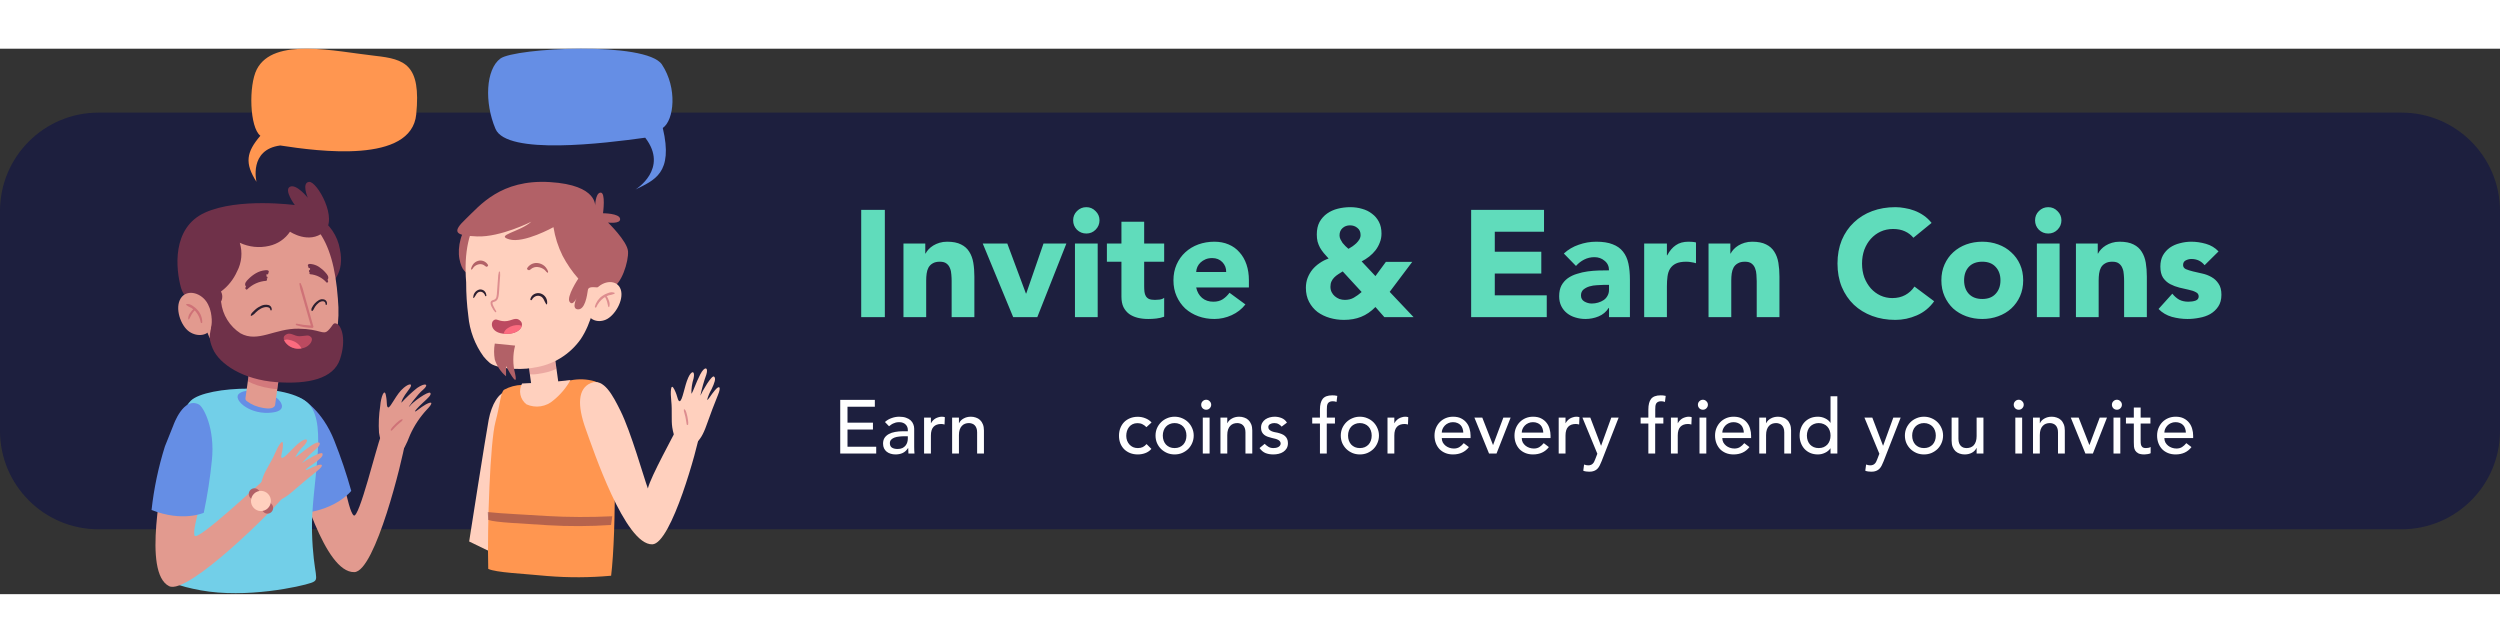 <svg width="280" height="72" viewBox="0 0 330 72" fill="none" xmlns="http://www.w3.org/2000/svg">
<rect x="0" y="0" width="330" height="72" fill="#333333" stroke="none"/>
<g clip-path="url(#clip0_1218_3344)">
<path opacity="0.75" d="M317 8.437H13C5.82 8.437 0 14.257 0 21.437V50.437C0 57.617 5.82 63.437 13 63.437H317C324.18 63.437 330 57.617 330 50.437V21.437C330 14.257 324.18 8.437 317 8.437Z" fill="#161842"/>
<path d="M113.679 21.277H116.799V35.437H113.679V21.277ZM119.257 25.717H122.137V27.037H122.177C122.271 26.85 122.404 26.664 122.577 26.477C122.751 26.29 122.957 26.124 123.197 25.977C123.437 25.83 123.711 25.71 124.017 25.617C124.324 25.524 124.657 25.477 125.017 25.477C125.777 25.477 126.391 25.597 126.857 25.837C127.324 26.064 127.684 26.384 127.937 26.797C128.204 27.21 128.384 27.697 128.477 28.257C128.571 28.817 128.617 29.424 128.617 30.077V35.437H125.617V30.677C125.617 30.397 125.604 30.11 125.577 29.817C125.564 29.51 125.504 29.23 125.397 28.977C125.304 28.724 125.151 28.517 124.937 28.357C124.737 28.197 124.444 28.117 124.057 28.117C123.671 28.117 123.357 28.19 123.117 28.337C122.877 28.47 122.691 28.657 122.557 28.897C122.437 29.124 122.357 29.384 122.317 29.677C122.277 29.97 122.257 30.277 122.257 30.597V35.437H119.257V25.717ZM129.722 25.717H132.962L135.422 32.317H135.462L137.742 25.717H140.762L136.922 35.437H133.742L129.722 25.717ZM141.895 25.717H144.895V35.437H141.895V25.717ZM141.655 22.657C141.655 22.177 141.822 21.77 142.155 21.437C142.502 21.09 142.915 20.917 143.395 20.917C143.875 20.917 144.282 21.09 144.615 21.437C144.962 21.77 145.135 22.177 145.135 22.657C145.135 23.137 144.962 23.55 144.615 23.897C144.282 24.23 143.875 24.397 143.395 24.397C142.915 24.397 142.502 24.23 142.155 23.897C141.822 23.55 141.655 23.137 141.655 22.657ZM153.67 28.117H151.03V31.357C151.03 31.624 151.044 31.87 151.07 32.097C151.097 32.31 151.157 32.497 151.25 32.657C151.344 32.817 151.484 32.944 151.67 33.037C151.87 33.117 152.13 33.157 152.45 33.157C152.61 33.157 152.817 33.144 153.07 33.117C153.337 33.077 153.537 32.997 153.67 32.877V35.377C153.337 35.497 152.99 35.577 152.63 35.617C152.27 35.657 151.917 35.677 151.57 35.677C151.064 35.677 150.597 35.624 150.17 35.517C149.744 35.41 149.37 35.244 149.05 35.017C148.73 34.777 148.477 34.47 148.29 34.097C148.117 33.724 148.03 33.27 148.03 32.737V28.117H146.11V25.717H148.03V22.837H151.03V25.717H153.67V28.117ZM164.395 33.757C163.915 34.37 163.308 34.844 162.575 35.177C161.841 35.51 161.081 35.677 160.295 35.677C159.548 35.677 158.841 35.557 158.175 35.317C157.521 35.077 156.948 34.737 156.455 34.297C155.975 33.844 155.595 33.304 155.315 32.677C155.035 32.05 154.895 31.35 154.895 30.577C154.895 29.804 155.035 29.104 155.315 28.477C155.595 27.85 155.975 27.317 156.455 26.877C156.948 26.424 157.521 26.077 158.175 25.837C158.841 25.597 159.548 25.477 160.295 25.477C160.988 25.477 161.615 25.597 162.175 25.837C162.748 26.077 163.228 26.424 163.615 26.877C164.015 27.317 164.321 27.85 164.535 28.477C164.748 29.104 164.855 29.804 164.855 30.577V31.517H157.895C158.015 32.09 158.275 32.55 158.675 32.897C159.075 33.23 159.568 33.397 160.155 33.397C160.648 33.397 161.061 33.29 161.395 33.077C161.741 32.85 162.041 32.564 162.295 32.217L164.395 33.757ZM161.855 29.477C161.868 28.97 161.701 28.537 161.355 28.177C161.008 27.817 160.561 27.637 160.015 27.637C159.681 27.637 159.388 27.69 159.135 27.797C158.881 27.904 158.661 28.044 158.475 28.217C158.301 28.377 158.161 28.57 158.055 28.797C157.961 29.01 157.908 29.237 157.895 29.477H161.855ZM183.437 32.097L186.597 35.437H182.737L181.557 34.097C180.97 34.697 180.337 35.13 179.657 35.397C178.99 35.664 178.237 35.797 177.397 35.797C176.757 35.797 176.137 35.71 175.537 35.537C174.937 35.364 174.397 35.104 173.917 34.757C173.45 34.397 173.077 33.95 172.797 33.417C172.517 32.884 172.377 32.264 172.377 31.557C172.377 31.104 172.45 30.677 172.597 30.277C172.757 29.864 172.97 29.49 173.237 29.157C173.517 28.824 173.837 28.537 174.197 28.297C174.557 28.044 174.95 27.844 175.377 27.697C175.15 27.444 174.937 27.204 174.737 26.977C174.55 26.75 174.384 26.51 174.237 26.257C174.104 26.004 173.997 25.737 173.917 25.457C173.85 25.177 173.817 24.864 173.817 24.517C173.817 23.877 173.937 23.33 174.177 22.877C174.43 22.424 174.764 22.05 175.177 21.757C175.59 21.464 176.064 21.25 176.597 21.117C177.13 20.984 177.677 20.917 178.237 20.917C178.784 20.917 179.304 20.99 179.797 21.137C180.29 21.27 180.724 21.484 181.097 21.777C181.484 22.057 181.79 22.417 182.017 22.857C182.244 23.284 182.357 23.797 182.357 24.397C182.357 24.824 182.284 25.217 182.137 25.577C182.004 25.937 181.817 26.277 181.577 26.597C181.337 26.904 181.057 27.184 180.737 27.437C180.43 27.677 180.097 27.89 179.737 28.077L181.557 30.017L182.937 28.137H186.417L183.437 32.097ZM178.197 23.317C177.81 23.317 177.484 23.437 177.217 23.677C176.95 23.917 176.817 24.237 176.817 24.637C176.817 24.81 176.857 24.984 176.937 25.157C177.017 25.317 177.11 25.477 177.217 25.637C177.337 25.784 177.464 25.924 177.597 26.057C177.744 26.19 177.877 26.31 177.997 26.417C178.157 26.324 178.33 26.217 178.517 26.097C178.704 25.964 178.877 25.824 179.037 25.677C179.197 25.517 179.33 25.35 179.437 25.177C179.544 24.99 179.597 24.797 179.597 24.597C179.597 24.184 179.457 23.87 179.177 23.657C178.91 23.43 178.584 23.317 178.197 23.317ZM177.237 29.397C177.037 29.517 176.837 29.644 176.637 29.777C176.45 29.897 176.277 30.037 176.117 30.197C175.97 30.344 175.85 30.517 175.757 30.717C175.664 30.917 175.617 31.15 175.617 31.417C175.617 31.684 175.67 31.924 175.777 32.137C175.884 32.35 176.024 32.53 176.197 32.677C176.37 32.824 176.57 32.944 176.797 33.037C177.037 33.117 177.277 33.157 177.517 33.157C177.984 33.157 178.384 33.057 178.717 32.857C179.064 32.657 179.404 32.41 179.737 32.117L177.237 29.397ZM194.191 21.277H203.811V24.157H197.311V26.797H203.451V29.677H197.311V32.557H204.171V35.437H194.191V21.277ZM212.389 34.217H212.349C212.015 34.737 211.569 35.11 211.009 35.337C210.462 35.564 209.882 35.677 209.269 35.677C208.815 35.677 208.375 35.61 207.949 35.477C207.535 35.357 207.169 35.17 206.849 34.917C206.529 34.664 206.275 34.35 206.089 33.977C205.902 33.604 205.809 33.17 205.809 32.677C205.809 32.117 205.909 31.644 206.109 31.257C206.322 30.87 206.602 30.55 206.949 30.297C207.309 30.044 207.715 29.85 208.169 29.717C208.622 29.57 209.089 29.464 209.569 29.397C210.062 29.33 210.549 29.29 211.029 29.277C211.522 29.264 211.975 29.257 212.389 29.257C212.389 28.724 212.195 28.304 211.809 27.997C211.435 27.677 210.989 27.517 210.469 27.517C209.975 27.517 209.522 27.624 209.109 27.837C208.709 28.037 208.349 28.317 208.029 28.677L206.429 27.037C206.989 26.517 207.642 26.13 208.389 25.877C209.135 25.61 209.909 25.477 210.709 25.477C211.589 25.477 212.309 25.59 212.869 25.817C213.442 26.03 213.895 26.35 214.229 26.777C214.575 27.204 214.815 27.73 214.949 28.357C215.082 28.97 215.149 29.684 215.149 30.497V35.437H212.389V34.217ZM211.649 31.177C211.422 31.177 211.135 31.19 210.789 31.217C210.455 31.23 210.129 31.284 209.809 31.377C209.502 31.47 209.235 31.61 209.009 31.797C208.795 31.984 208.689 32.244 208.689 32.577C208.689 32.937 208.842 33.204 209.149 33.377C209.455 33.55 209.775 33.637 210.109 33.637C210.402 33.637 210.682 33.597 210.949 33.517C211.229 33.437 211.475 33.324 211.689 33.177C211.902 33.03 212.069 32.844 212.189 32.617C212.322 32.39 212.389 32.124 212.389 31.817V31.177H211.649ZM217.031 25.717H220.031V27.277H220.071C220.391 26.677 220.771 26.23 221.211 25.937C221.651 25.63 222.204 25.477 222.871 25.477C223.044 25.477 223.217 25.484 223.391 25.497C223.564 25.51 223.724 25.537 223.871 25.577V28.317C223.657 28.25 223.444 28.204 223.231 28.177C223.031 28.137 222.817 28.117 222.591 28.117C222.017 28.117 221.564 28.197 221.231 28.357C220.897 28.517 220.637 28.744 220.451 29.037C220.277 29.317 220.164 29.657 220.111 30.057C220.057 30.457 220.031 30.897 220.031 31.377V35.437H217.031V25.717ZM225.527 25.717H228.407V27.037H228.447C228.54 26.85 228.673 26.664 228.847 26.477C229.02 26.29 229.227 26.124 229.467 25.977C229.707 25.83 229.98 25.71 230.287 25.617C230.593 25.524 230.927 25.477 231.287 25.477C232.047 25.477 232.66 25.597 233.127 25.837C233.593 26.064 233.953 26.384 234.207 26.797C234.473 27.21 234.653 27.697 234.747 28.257C234.84 28.817 234.887 29.424 234.887 30.077V35.437H231.887V30.677C231.887 30.397 231.873 30.11 231.847 29.817C231.833 29.51 231.773 29.23 231.667 28.977C231.573 28.724 231.42 28.517 231.207 28.357C231.007 28.197 230.713 28.117 230.327 28.117C229.94 28.117 229.627 28.19 229.387 28.337C229.147 28.47 228.96 28.657 228.827 28.897C228.707 29.124 228.627 29.384 228.587 29.677C228.547 29.97 228.527 30.277 228.527 30.597V35.437H225.527V25.717ZM252.569 24.957C252.262 24.584 251.882 24.297 251.429 24.097C250.989 23.897 250.476 23.797 249.889 23.797C249.302 23.797 248.756 23.91 248.249 24.137C247.756 24.364 247.322 24.684 246.949 25.097C246.589 25.497 246.302 25.977 246.089 26.537C245.889 27.097 245.789 27.704 245.789 28.357C245.789 29.024 245.889 29.637 246.089 30.197C246.302 30.744 246.589 31.224 246.949 31.637C247.309 32.037 247.729 32.35 248.209 32.577C248.702 32.804 249.229 32.917 249.789 32.917C250.429 32.917 250.996 32.784 251.489 32.517C251.982 32.25 252.389 31.877 252.709 31.397L255.309 33.337C254.709 34.177 253.949 34.797 253.029 35.197C252.109 35.597 251.162 35.797 250.189 35.797C249.082 35.797 248.062 35.624 247.129 35.277C246.196 34.93 245.389 34.437 244.709 33.797C244.029 33.144 243.496 32.357 243.109 31.437C242.736 30.517 242.549 29.49 242.549 28.357C242.549 27.224 242.736 26.197 243.109 25.277C243.496 24.357 244.029 23.577 244.709 22.937C245.389 22.284 246.196 21.784 247.129 21.437C248.062 21.09 249.082 20.917 250.189 20.917C250.589 20.917 251.002 20.957 251.429 21.037C251.869 21.104 252.296 21.217 252.709 21.377C253.136 21.537 253.542 21.75 253.929 22.017C254.316 22.284 254.662 22.61 254.969 22.997L252.569 24.957ZM256.261 30.577C256.261 29.804 256.401 29.104 256.681 28.477C256.961 27.85 257.341 27.317 257.821 26.877C258.314 26.424 258.887 26.077 259.541 25.837C260.207 25.597 260.914 25.477 261.661 25.477C262.407 25.477 263.107 25.597 263.761 25.837C264.427 26.077 265.001 26.424 265.481 26.877C265.974 27.317 266.361 27.85 266.641 28.477C266.921 29.104 267.061 29.804 267.061 30.577C267.061 31.35 266.921 32.05 266.641 32.677C266.361 33.304 265.974 33.844 265.481 34.297C265.001 34.737 264.427 35.077 263.761 35.317C263.107 35.557 262.407 35.677 261.661 35.677C260.914 35.677 260.207 35.557 259.541 35.317C258.887 35.077 258.314 34.737 257.821 34.297C257.341 33.844 256.961 33.304 256.681 32.677C256.401 32.05 256.261 31.35 256.261 30.577ZM259.261 30.577C259.261 31.31 259.467 31.904 259.881 32.357C260.307 32.81 260.901 33.037 261.661 33.037C262.421 33.037 263.007 32.81 263.421 32.357C263.847 31.904 264.061 31.31 264.061 30.577C264.061 29.844 263.847 29.25 263.421 28.797C263.007 28.344 262.421 28.117 261.661 28.117C260.901 28.117 260.307 28.344 259.881 28.797C259.467 29.25 259.261 29.844 259.261 30.577ZM268.868 25.717H271.868V35.437H268.868V25.717ZM268.628 22.657C268.628 22.177 268.794 21.77 269.128 21.437C269.474 21.09 269.888 20.917 270.368 20.917C270.848 20.917 271.254 21.09 271.588 21.437C271.934 21.77 272.108 22.177 272.108 22.657C272.108 23.137 271.934 23.55 271.588 23.897C271.254 24.23 270.848 24.397 270.368 24.397C269.888 24.397 269.474 24.23 269.128 23.897C268.794 23.55 268.628 23.137 268.628 22.657ZM274.023 25.717H276.903V27.037H276.943C277.036 26.85 277.17 26.664 277.343 26.477C277.516 26.29 277.723 26.124 277.963 25.977C278.203 25.83 278.476 25.71 278.783 25.617C279.09 25.524 279.423 25.477 279.783 25.477C280.543 25.477 281.156 25.597 281.623 25.837C282.09 26.064 282.45 26.384 282.703 26.797C282.97 27.21 283.15 27.697 283.243 28.257C283.336 28.817 283.383 29.424 283.383 30.077V35.437H280.383V30.677C280.383 30.397 280.37 30.11 280.343 29.817C280.33 29.51 280.27 29.23 280.163 28.977C280.07 28.724 279.916 28.517 279.703 28.357C279.503 28.197 279.21 28.117 278.823 28.117C278.436 28.117 278.123 28.19 277.883 28.337C277.643 28.47 277.456 28.657 277.323 28.897C277.203 29.124 277.123 29.384 277.083 29.677C277.043 29.97 277.023 30.277 277.023 30.597V35.437H274.023V25.717ZM291.007 28.577C290.567 28.03 289.987 27.757 289.267 27.757C289.014 27.757 288.767 27.817 288.527 27.937C288.287 28.057 288.167 28.264 288.167 28.557C288.167 28.797 288.287 28.977 288.527 29.097C288.781 29.204 289.094 29.304 289.467 29.397C289.854 29.477 290.261 29.57 290.687 29.677C291.127 29.77 291.534 29.924 291.907 30.137C292.294 30.35 292.607 30.644 292.847 31.017C293.101 31.377 293.227 31.864 293.227 32.477C293.227 33.104 293.087 33.624 292.807 34.037C292.541 34.437 292.194 34.764 291.767 35.017C291.341 35.257 290.861 35.424 290.327 35.517C289.794 35.624 289.267 35.677 288.747 35.677C288.067 35.677 287.381 35.584 286.687 35.397C285.994 35.197 285.407 34.85 284.927 34.357L286.747 32.337C287.027 32.684 287.334 32.95 287.667 33.137C288.014 33.31 288.414 33.397 288.867 33.397C289.214 33.397 289.527 33.35 289.807 33.257C290.087 33.15 290.227 32.964 290.227 32.697C290.227 32.444 290.101 32.257 289.847 32.137C289.607 32.004 289.294 31.897 288.907 31.817C288.534 31.724 288.127 31.63 287.687 31.537C287.261 31.43 286.854 31.277 286.467 31.077C286.094 30.877 285.781 30.597 285.527 30.237C285.287 29.864 285.167 29.37 285.167 28.757C285.167 28.184 285.281 27.69 285.507 27.277C285.747 26.864 286.054 26.524 286.427 26.257C286.814 25.99 287.254 25.797 287.747 25.677C288.241 25.544 288.741 25.477 289.247 25.477C289.887 25.477 290.534 25.57 291.187 25.757C291.841 25.944 292.394 26.277 292.847 26.757L291.007 28.577Z" fill="#60DCBB"/>
<path d="M67.029 45.208C68.957 45.076 69.315 46.716 68.998 49.308C68.681 51.9 66.047 67.043 66.047 67.043L61.929 65.047C61.929 65.047 64.139 50.903 64.506 48.98C64.885 46.994 65.823 45.291 67.029 45.208Z" fill="#FFD0BE"/>
<path d="M64.448 68.665C65.499 69.157 68.928 69.281 72.269 69.607C75.065 69.835 77.875 69.822 80.669 69.567C81.353 64.025 81.484 47.604 79.889 44.935C79.541 44.459 79.058 44.098 78.502 43.9C77.461 43.601 76.362 43.56 75.302 43.78C74.422 43.88 73.437 44.035 72.376 44.174C71.53 44.285 70.163 44.266 68.92 44.38C68.09 44.398 67.276 44.614 66.547 45.011C66.071 45.353 66.047 46.834 65.397 49.276C64.697 51.893 64.297 63.123 64.448 68.665Z" fill="#FF9650"/>
<path opacity="0.5" d="M80.816 61.717C80.768 62.148 80.716 62.534 80.66 62.868C77.863 63.057 75.058 63.067 72.26 62.898C68.919 62.656 65.49 62.565 64.439 62.198C64.425 61.844 64.407 61.498 64.387 61.164C66.223 61.374 69.203 61.481 72.127 61.682C75.02 61.848 77.921 61.86 80.816 61.717Z" fill="#6F3149"/>
<path d="M69.497 46.946C70.085 47.211 70.737 47.3 71.374 47.201C72.011 47.102 72.606 46.819 73.084 46.386C73.984 45.657 74.735 44.762 75.297 43.749C74.417 43.825 73.431 43.938 72.371 44.041C71.525 44.123 70.158 44.109 68.915 44.194C68.666 44.647 68.588 45.173 68.695 45.678C68.802 46.183 69.087 46.633 69.497 46.946Z" fill="#FFD0BE"/>
<path d="M93.264 49.683C93.711 48.396 94.378 46.666 94.78 45.683C95.207 44.64 94.98 44.366 94.38 45.072C93.842 45.698 93.48 46.396 93.339 46.348C93.471 45.857 93.669 45.386 93.928 44.948C94.319 44.118 94.547 43.495 94.247 43.276C93.947 43.057 92.717 45.176 92.447 45.803C92.643 44.857 92.906 43.927 93.235 43.019C93.545 42.046 93.023 41.839 92.425 43.007C91.827 44.175 91.495 45.286 91.265 45.55C91.248 44.861 91.346 44.173 91.554 43.516C91.775 42.491 91.298 42.432 90.854 43.402C90.326 44.567 90.106 46.458 89.71 46.537C89.41 46.451 89.51 45.969 89.01 44.969C88.51 43.969 88.486 45.401 88.61 46.535C88.741 47.708 88.592 49.035 88.739 49.983C88.939 51.265 89.317 52.112 90.358 52.307C91.399 52.502 92.361 52.284 93.264 49.683Z" fill="#FFD0BE"/>
<path opacity="0.5" d="M90.375 47.611C90.406 47.632 90.432 47.66 90.45 47.693C90.477 47.729 90.5 47.768 90.521 47.808C90.555 47.887 90.582 47.968 90.608 48.05C90.659 48.213 90.7 48.381 90.735 48.55C90.77 48.719 90.801 48.881 90.82 49.05C90.85 49.222 90.857 49.397 90.84 49.571C90.841 49.597 90.832 49.623 90.814 49.643C90.796 49.663 90.772 49.675 90.745 49.676C90.718 49.677 90.692 49.668 90.673 49.65C90.653 49.632 90.641 49.607 90.64 49.581C90.603 49.421 90.577 49.259 90.562 49.096C90.535 48.93 90.508 48.764 90.471 48.596C90.434 48.428 90.392 48.277 90.347 48.119C90.324 48.041 90.302 47.962 90.281 47.883C90.271 47.842 90.274 47.803 90.267 47.762C90.257 47.722 90.257 47.681 90.267 47.642C90.27 47.631 90.275 47.621 90.283 47.613C90.291 47.604 90.301 47.598 90.312 47.595C90.323 47.592 90.335 47.592 90.346 47.595C90.357 47.597 90.367 47.603 90.375 47.611Z" fill="#BC4A60"/>
<path d="M78.006 44.125C76.286 44.845 76.158 47.015 77.339 50.27C78.278 52.857 82.501 65.525 86.105 65.423C88.636 65.351 92.126 52.463 92.377 50.687C91.356 50.661 90.358 50.376 89.477 49.859C88.999 50.914 85.886 56.484 85.519 58.05C84.969 56.555 83.3 50.617 81.906 47.805C80.923 45.824 79.697 43.418 78.006 44.125Z" fill="#FFD0BE"/>
<path d="M62.133 23.008C60.863 23.865 60.354 26.232 60.643 27.739C60.932 29.246 61.512 29.79 62.381 29.79C63.25 29.79 64.492 21.417 62.133 23.008Z" fill="#B26167"/>
<path d="M69.592 40.413L69.644 40.785L69.944 42.985L70.21 44.907C70.21 44.907 70.117 45.665 71.622 45.375C72.335 45.261 73.007 44.969 73.578 44.528C73.63 44.485 73.671 44.43 73.696 44.367C73.72 44.305 73.729 44.237 73.72 44.17L73.454 42.257L73.181 40.287L73.125 39.881L69.592 40.413Z" fill="#FFD0BE"/>
<path opacity="0.3" d="M69.643 40.785L69.943 42.985C70.26 43.014 70.58 43.002 70.895 42.948C71.364 42.887 71.83 42.798 72.289 42.681C72.688 42.574 73.078 42.432 73.453 42.257L73.18 40.287L69.643 40.785Z" fill="#BC4A60"/>
<path d="M79.309 30.278C78.621 33.36 78.109 36.19 76.645 38.352C75.929 39.362 75.014 40.215 73.957 40.858C72.899 41.502 71.722 41.922 70.496 42.093L70.275 42.137C68.364 42.463 65.493 42.187 64.653 41.477C64.358 41.228 64.087 40.952 63.843 40.653C62.692 39.077 61.992 37.217 61.819 35.273C61.625 33.806 61.53 32.327 61.533 30.847C60.901 22.903 64.233 18.623 71.179 18.899C77.184 19.139 80.561 24.663 79.309 30.278Z" fill="#FFD0BE"/>
<path d="M67.993 39.19C67.678 40.409 67.678 41.688 67.993 42.907C68.493 45.197 66.798 41.889 66.798 41.889V43.244C66.102 42.66 65.586 41.889 65.311 41.022C65.188 40.328 65.188 39.617 65.311 38.922L67.993 39.19Z" fill="#B26167"/>
<path d="M73.057 23.557C73.057 23.557 69.157 25.726 67.23 25.17C65.303 24.614 68.549 24.224 70.143 22.834C70.143 22.834 66.075 24.892 62.997 24.781C59.919 24.67 59.697 24.169 61.513 22.445C63.329 20.721 66.075 17.216 72.562 17.605C79.049 17.994 78.554 20.887 78.554 20.887C78.554 20.887 78.554 19.052 79.268 18.996C79.982 18.94 79.598 21.722 79.598 21.722C79.598 21.722 81.742 21.722 81.852 22.445C81.962 23.168 80.258 22.945 80.258 22.945C80.258 22.945 82.787 25.393 82.897 26.728C83.007 28.063 81.997 31.248 80.737 31.528C79.477 31.808 77.711 31.069 77.601 31.848C77.491 32.627 77.216 34.462 76.282 34.407C75.348 34.352 76.172 32.794 76.172 32.794C76.172 32.794 75.622 34.074 75.183 33.406C74.744 32.738 76.337 30.346 76.337 30.346C75.53 29.432 74.836 28.424 74.267 27.346C73.673 26.152 73.265 24.874 73.057 23.557Z" fill="#B26167"/>
<path d="M66.621 35.971C67.563 35.983 68.06 35.279 68.721 35.96C69.251 36.503 68.61 37.71 66.691 37.638C64.828 37.568 64.711 36.247 65.124 35.886C65.537 35.525 65.673 35.964 66.621 35.971Z" fill="#BC4A60"/>
<path d="M68.518 36.488C67.995 36.444 67.473 36.581 67.038 36.876C66.898 36.955 66.777 37.062 66.681 37.191C66.585 37.32 66.517 37.468 66.482 37.625C66.551 37.632 66.62 37.64 66.695 37.643C68.023 37.693 68.738 37.129 68.877 36.597C68.766 36.538 68.644 36.502 68.518 36.488Z" fill="#FC6B7F"/>
<path d="M70.001 33.058C70.039 32.921 70.1 32.791 70.181 32.675C70.268 32.562 70.377 32.468 70.501 32.398C70.761 32.257 71.066 32.224 71.35 32.304C71.64 32.392 71.888 32.583 72.046 32.841C72.205 33.099 72.264 33.406 72.212 33.704C72.208 33.716 72.201 33.727 72.191 33.736C72.181 33.744 72.169 33.749 72.156 33.751C72.143 33.753 72.13 33.751 72.119 33.745C72.107 33.74 72.097 33.731 72.091 33.72C71.834 33.348 71.772 32.82 71.29 32.657C71.089 32.587 70.867 32.599 70.674 32.691C70.473 32.786 70.309 32.945 70.209 33.144C70.156 33.261 69.962 33.178 70.001 33.058Z" fill="#2C1F30"/>
<path d="M64.204 32.574C64.193 32.456 64.163 32.34 64.116 32.232C64.068 32.129 64 32.038 63.916 31.962C63.83 31.89 63.73 31.836 63.622 31.806C63.514 31.776 63.401 31.769 63.291 31.787C63.05 31.844 62.836 31.983 62.687 32.18C62.537 32.377 62.461 32.621 62.472 32.868C62.472 32.878 62.475 32.888 62.482 32.896C62.488 32.904 62.496 32.91 62.506 32.913C62.516 32.916 62.527 32.916 62.536 32.913C62.546 32.91 62.555 32.903 62.561 32.895C62.799 32.611 62.911 32.172 63.295 32.095C63.373 32.077 63.455 32.077 63.534 32.094C63.613 32.112 63.687 32.146 63.752 32.195C63.895 32.303 63.998 32.456 64.045 32.629C64.062 32.723 64.219 32.674 64.204 32.574Z" fill="#2C1F30"/>
<path d="M69.579 28.981C69.715 28.755 69.91 28.571 70.143 28.449C70.377 28.326 70.639 28.27 70.902 28.287C71.261 28.313 71.603 28.453 71.876 28.687C72.093 28.875 72.415 29.362 72.338 29.53C72.261 29.698 72.038 29.319 71.876 29.181C71.617 28.977 71.304 28.852 70.976 28.82C70.823 28.802 70.667 28.815 70.518 28.858C70.369 28.9 70.231 28.972 70.11 29.069C70.043 29.133 69.967 29.186 69.885 29.229C69.783 29.274 69.511 29.15 69.579 28.981Z" fill="#B26167"/>
<path d="M64.417 28.545C64.307 28.352 64.144 28.194 63.947 28.091C63.749 27.988 63.527 27.944 63.305 27.963C63.01 28.001 62.737 28.14 62.532 28.357C62.365 28.534 62.127 28.984 62.198 29.133C62.269 29.282 62.431 28.933 62.556 28.803C62.752 28.614 63 28.49 63.268 28.448C63.395 28.428 63.525 28.436 63.649 28.47C63.773 28.505 63.888 28.565 63.986 28.648C64.043 28.702 64.108 28.748 64.177 28.785C64.265 28.816 64.485 28.696 64.417 28.545Z" fill="#B26167"/>
<path opacity="0.5" d="M64.753 33.484C64.799 33.263 64.995 33.206 65.183 33.151C65.27 33.125 65.348 33.075 65.409 33.008C65.469 32.94 65.51 32.856 65.526 32.767C65.574 32.55 65.6 32.328 65.605 32.106L65.671 31.196C65.692 30.912 65.709 30.627 65.734 30.343C65.737 30.047 65.776 29.754 65.85 29.468C65.874 29.4 65.987 29.384 66.003 29.468C66.034 29.74 66.032 30.014 65.997 30.286C65.98 30.571 65.957 30.855 65.936 31.139C65.898 31.646 65.893 32.168 65.811 32.669C65.788 32.844 65.724 33.012 65.624 33.158C65.51 33.295 65.352 33.389 65.177 33.421C65.069 33.451 64.991 33.482 65.005 33.608C65.031 33.74 65.076 33.867 65.14 33.986C65.24 34.22 65.38 34.434 65.499 34.659C65.509 34.678 65.512 34.699 65.507 34.72C65.503 34.741 65.491 34.759 65.475 34.772C65.458 34.785 65.437 34.792 65.416 34.791C65.395 34.79 65.374 34.782 65.359 34.768C65.179 34.575 65.032 34.354 64.926 34.113C64.805 33.926 64.745 33.706 64.753 33.484Z" fill="#BC4A60"/>
<path d="M77.578 34.781C77.638 35.669 78.788 36.268 79.956 35.773C81.124 35.278 82.384 33.217 81.946 31.817C81.508 30.417 79.631 30.526 78.616 31.81C77.955 32.661 77.591 33.704 77.578 34.781Z" fill="#FFD0BE"/>
<path opacity="0.5" d="M81.095 32.354C81.107 32.346 81.118 32.335 81.125 32.322C81.132 32.31 81.135 32.295 81.135 32.281C81.135 32.266 81.132 32.252 81.125 32.239C81.118 32.226 81.107 32.215 81.095 32.207C80.826 32.117 80.533 32.132 80.274 32.249C79.998 32.335 79.738 32.464 79.503 32.631C79.015 32.972 78.666 33.478 78.522 34.056C78.498 34.164 78.656 34.236 78.707 34.13C78.919 33.64 79.255 33.214 79.683 32.894C79.743 32.852 79.807 32.819 79.869 32.783C79.883 32.814 79.901 32.844 79.916 32.873C79.943 32.926 79.971 32.978 79.997 33.031C80.049 33.14 80.092 33.252 80.127 33.367C80.201 33.6 80.219 33.848 80.31 34.076C80.327 34.118 80.398 34.142 80.42 34.088C80.503 33.826 80.492 33.543 80.388 33.288C80.346 33.158 80.293 33.032 80.229 32.911C80.2 32.852 80.167 32.796 80.129 32.742C80.111 32.718 80.094 32.693 80.075 32.671C80.169 32.626 80.266 32.586 80.365 32.553C80.615 32.514 80.86 32.447 81.095 32.354Z" fill="#BC4A60"/>
<path d="M54.125 50.992C54.687 49.731 55.459 48.574 56.407 47.571C57.193 46.75 57.091 46.483 56.214 46.95C55.449 47.375 54.908 47.95 54.784 47.878C54.724 47.844 55.136 47.369 55.804 46.749C56.491 46.113 57.01 45.676 56.798 45.431C56.549 45.154 54.447 46.642 54.065 47.204C53.595 47.704 55.136 45.563 55.877 44.989C56.65 44.308 56.198 44.012 55.051 44.789C54.314 45.386 53.62 46.036 52.976 46.734C53.025 46.462 53.123 46.113 53.953 45.009C54.603 44.217 54.137 44.056 53.294 44.759C52.27 45.6 51.608 47.35 51.237 47.359C50.973 47.223 51.145 46.767 50.937 45.748C50.747 44.739 50.266 46.019 50.191 47.154C50.008 48.32 49.954 49.503 50.029 50.681C50.24 52.067 50.723 53.053 51.637 53.42C52.617 53.815 53.155 53.517 54.125 50.992Z" fill="#E29A8F"/>
<path opacity="0.5" d="M53.084 48.913C53.047 48.912 53.009 48.92 52.975 48.938C52.932 48.952 52.891 48.97 52.85 48.992C52.778 49.038 52.708 49.088 52.64 49.142C52.504 49.247 52.375 49.363 52.25 49.481C52.125 49.599 52.006 49.717 51.895 49.844C51.772 49.969 51.666 50.111 51.581 50.265C51.567 50.286 51.562 50.311 51.566 50.336C51.57 50.361 51.583 50.383 51.603 50.399C51.623 50.415 51.648 50.422 51.673 50.42C51.698 50.418 51.721 50.406 51.738 50.388C51.86 50.276 51.974 50.157 52.079 50.031C52.196 49.909 52.313 49.787 52.438 49.672C52.563 49.557 52.685 49.454 52.813 49.349C52.876 49.297 52.94 49.249 53.002 49.191C53.034 49.163 53.053 49.129 53.082 49.099C53.111 49.071 53.133 49.037 53.146 48.999C53.149 48.989 53.15 48.978 53.148 48.968C53.147 48.958 53.142 48.949 53.136 48.94C53.13 48.932 53.123 48.925 53.114 48.92C53.105 48.916 53.095 48.913 53.084 48.913Z" fill="#BC4A60"/>
<path d="M39.195 47.621C37.395 48.601 37.283 50.675 38.574 54.249C39.6 57.089 42.816 69.197 46.774 69.091C49.551 69.016 53.174 54.04 53.451 52.091C52.331 52.061 51.236 51.746 50.27 51.178C49.743 52.335 47.38 62.195 46.683 61.603C45.838 60.884 45.116 54.638 43.591 51.551C42.512 49.376 40.993 46.64 39.195 47.621Z" fill="#E29A8F"/>
<path d="M39.232 46.019C39.905 46.026 42.593 47.819 44.132 51.749C44.994 53.914 45.739 56.124 46.365 58.369C46.365 58.369 44.493 60.789 40.094 61.291C39.061 58.617 38.291 55.849 37.794 53.027L37.501 50.037C37.501 50.037 36.91 45.996 39.232 46.019Z" fill="#658EE5"/>
<path d="M25.192 46.455C27.271 44.455 38.23 44.076 40.792 46.923C43.354 49.77 41.03 57.683 41.184 63.744C41.338 69.805 42.404 70.035 41.069 70.509C39.734 70.983 32.495 72.599 26.489 71.492C20.483 70.385 21.51 69.12 21.51 67.802C21.51 66.484 22.01 49.513 25.192 46.455Z" fill="#72CFE8"/>
<path d="M31.56 45.529C30.7 46.222 32.692 48.184 35.445 48.068C38.198 47.952 37.061 46.497 36.545 46.116C36.029 45.735 32.8 44.529 31.56 45.529Z" fill="#658EE5"/>
<path d="M43.701 30.952C43.701 30.952 45.552 29.652 44.868 26.473C44.717 25.594 44.381 24.758 43.88 24.021C43.38 23.283 42.728 22.661 41.968 22.197C41.968 22.197 40.6 22.278 41.606 25.17C42.612 28.062 43.701 30.952 43.701 30.952Z" fill="#6F3149"/>
<path d="M32.562 46.512C33.207 46.99 33.96 47.302 34.754 47.421C36.435 47.727 36.331 46.905 36.331 46.905L36.606 44.921L37.006 42.031L33.047 41.469L32.711 43.902L32.402 46.125C32.392 46.198 32.402 46.272 32.43 46.34C32.458 46.407 32.504 46.467 32.562 46.512Z" fill="#E29A8F"/>
<path opacity="0.4" d="M32.713 43.903C33.129 44.123 33.564 44.306 34.013 44.449C34.579 44.625 35.157 44.759 35.743 44.849C36.028 44.901 36.317 44.927 36.607 44.925L37.007 42.035L33.048 41.473L32.713 43.903Z" fill="#BC4A60"/>
<path d="M44.6 32.991C45.169 39.115 42.873 44.372 35.7 43.749C28.527 43.126 26.959 37.549 25.906 31.893C24.853 26.237 28.423 20.838 34.432 20.816C41.383 20.79 44.012 25.019 44.6 32.991Z" fill="#E29A8F"/>
<path d="M29.188 33.445C29.282 34.279 29.559 35.083 30.002 35.797C30.444 36.511 31.04 37.117 31.745 37.572C34.045 38.85 36.271 36.909 39.399 36.957C42.334 37.002 42.618 37.846 43.299 37.207C43.98 36.568 43.931 36.02 44.517 36.34C45.103 36.66 45.735 38.44 44.878 40.997C44.021 43.554 40.727 44.33 36.441 44.01C32.155 43.69 28.978 41.683 28.08 39.587C27.025 37.123 28.539 37.556 27.548 34.009C27.209 32.809 29.007 32.395 29.188 33.445Z" fill="#6F3149"/>
<path d="M28.808 33.829C27.747 34.545 24.567 33.966 23.89 31.546C23.213 29.126 22.628 23.646 27.049 21.639C31.47 19.632 38.914 20.639 38.914 20.639C38.914 20.639 37.425 18.63 38.282 18.219C39.139 17.808 40.629 19.68 40.629 19.68C40.629 19.68 39.772 17.671 40.809 17.58C41.847 17.489 44.734 22.556 42.749 24.2C40.764 25.844 38.282 24.155 38.282 24.155C37.64 25.109 36.654 25.78 35.531 26.027C34.228 26.332 32.86 26.187 31.651 25.616C32.037 26.877 31.907 28.24 31.29 29.405C30.823 30.455 30.092 31.367 29.169 32.053C29.33 32.344 29.381 32.682 29.315 33.007C29.249 33.332 29.07 33.624 28.808 33.829Z" fill="#6F3149"/>
<path d="M27.802 36.949C27.502 37.815 26.108 38.126 24.979 37.349C23.85 36.572 23.029 34.215 23.867 32.934C24.705 31.653 26.701 32.223 27.46 33.748C27.949 34.741 28.07 35.875 27.802 36.949Z" fill="#E29A8F"/>
<path opacity="0.5" d="M24.599 33.843C24.589 33.832 24.581 33.819 24.577 33.805C24.573 33.79 24.573 33.775 24.577 33.761C24.581 33.746 24.588 33.733 24.598 33.722C24.609 33.712 24.622 33.704 24.636 33.7C24.919 33.678 25.201 33.763 25.424 33.939C25.672 34.088 25.894 34.276 26.083 34.496C26.477 34.944 26.697 35.52 26.701 36.117C26.701 36.228 26.528 36.26 26.501 36.144C26.41 35.617 26.184 35.122 25.844 34.709C25.796 34.654 25.744 34.609 25.689 34.556C25.668 34.583 25.643 34.607 25.622 34.632C25.584 34.677 25.544 34.721 25.506 34.766C25.43 34.86 25.361 34.961 25.3 35.066C25.174 35.275 25.1 35.511 24.956 35.71C24.93 35.747 24.856 35.753 24.846 35.695C24.827 35.421 24.904 35.149 25.065 34.926C25.137 34.81 25.218 34.7 25.309 34.599C25.352 34.549 25.398 34.502 25.447 34.459C25.47 34.44 25.493 34.42 25.516 34.403C25.435 34.336 25.351 34.274 25.262 34.218C25.028 34.118 24.805 33.992 24.599 33.843Z" fill="#BC4A60"/>
<path d="M39.586 37.956C38.816 37.999 38.302 37.256 37.607 37.843C37.053 38.308 38.007 39.61 39.418 39.598C40.829 39.586 41.434 38.46 41.068 38.084C40.702 37.708 40.495 37.905 39.586 37.956Z" fill="#BC4A60"/>
<path d="M38.092 38.412C38.36 38.456 38.621 38.539 38.866 38.657C39.118 38.78 39.343 38.952 39.529 39.162C39.639 39.282 39.731 39.417 39.804 39.562C39.676 39.584 39.546 39.596 39.416 39.598C39.026 39.612 38.639 39.515 38.301 39.319C37.964 39.122 37.689 38.834 37.508 38.488C37.595 38.437 37.692 38.404 37.792 38.391C37.892 38.377 37.994 38.385 38.092 38.412Z" fill="#FC6B7F"/>
<path d="M33.35 34.766C33.455 34.653 33.567 34.546 33.684 34.446C33.923 34.231 34.196 34.056 34.49 33.929C34.778 33.798 35.1 33.763 35.409 33.829C35.555 33.859 35.684 33.944 35.768 34.067C35.852 34.19 35.885 34.34 35.86 34.487C35.838 34.587 35.688 34.561 35.683 34.463C35.667 34.156 35.319 34.087 35.077 34.106C34.83 34.131 34.591 34.21 34.377 34.339C34.163 34.465 33.964 34.616 33.784 34.788C33.624 34.987 33.422 35.149 33.193 35.263C33.18 35.266 33.166 35.265 33.152 35.261C33.139 35.257 33.127 35.249 33.117 35.24C33.107 35.23 33.099 35.218 33.096 35.204C33.091 35.191 33.091 35.176 33.093 35.163C33.143 35.01 33.232 34.873 33.35 34.766Z" fill="#2C1F30"/>
<path d="M41.188 34.155C41.38 33.773 41.672 33.451 42.033 33.224C42.153 33.139 42.292 33.085 42.438 33.069C42.584 33.053 42.732 33.073 42.867 33.13C42.982 33.184 43.072 33.278 43.123 33.394C43.174 33.51 43.182 33.64 43.145 33.762C43.139 33.784 43.124 33.804 43.103 33.815C43.083 33.827 43.058 33.83 43.035 33.824C43.013 33.817 42.993 33.802 42.982 33.781C42.97 33.761 42.967 33.736 42.973 33.714C42.98 33.62 42.949 33.527 42.887 33.456C42.826 33.385 42.738 33.341 42.644 33.335C42.412 33.334 42.189 33.424 42.021 33.585C41.855 33.717 41.711 33.875 41.593 34.053C41.535 34.143 41.482 34.237 41.435 34.335C41.396 34.441 41.33 34.536 41.243 34.61C41.231 34.616 41.218 34.62 41.205 34.621C41.191 34.622 41.177 34.62 41.165 34.614C41.152 34.609 41.141 34.601 41.132 34.591C41.123 34.581 41.116 34.569 41.112 34.556C41.084 34.417 41.112 34.273 41.188 34.155Z" fill="#2C1F30"/>
<path d="M35.419 29.584C35.427 29.612 35.428 29.642 35.421 29.671C35.414 29.7 35.4 29.726 35.38 29.748C35.36 29.77 35.334 29.786 35.306 29.795C35.278 29.804 35.248 29.806 35.219 29.8C35.184 29.795 35.15 29.793 35.119 29.79C35.138 29.805 35.153 29.823 35.163 29.845C35.174 29.866 35.18 29.889 35.181 29.913C35.183 29.937 35.179 29.961 35.17 29.983C35.161 30.005 35.148 30.025 35.131 30.042L35.202 30.055C35.236 30.065 35.266 30.086 35.287 30.114C35.308 30.143 35.319 30.177 35.319 30.213C35.319 30.248 35.308 30.283 35.287 30.311C35.266 30.34 35.236 30.36 35.202 30.371C35.222 30.39 35.236 30.415 35.243 30.441C35.251 30.468 35.252 30.496 35.245 30.523C35.239 30.55 35.225 30.575 35.206 30.596C35.187 30.616 35.163 30.631 35.137 30.64C34.193 30.703 33.304 31.104 32.631 31.77C32.619 31.782 32.604 31.791 32.588 31.796C32.572 31.802 32.555 31.803 32.538 31.801C32.521 31.799 32.505 31.793 32.491 31.783C32.477 31.773 32.465 31.761 32.457 31.746C32.422 31.724 32.397 31.69 32.386 31.65C32.375 31.61 32.38 31.568 32.4 31.532C32.425 31.49 32.453 31.449 32.481 31.408C32.481 31.408 32.472 31.408 32.468 31.399C32.168 31.028 32.534 30.664 32.794 30.407C33.089 30.105 33.424 29.845 33.788 29.633C34.159 29.419 34.572 29.287 34.998 29.245C35.155 29.231 35.426 29.194 35.481 29.401C35.49 29.434 35.489 29.469 35.478 29.502C35.467 29.534 35.447 29.563 35.419 29.584Z" fill="#6F3149"/>
<path d="M40.639 28.572C40.686 28.372 40.92 28.408 41.056 28.421C41.428 28.463 41.786 28.591 42.101 28.796C42.419 29.004 42.708 29.256 42.959 29.543C43.183 29.791 43.499 30.143 43.24 30.501C43.24 30.501 43.232 30.501 43.229 30.509C43.253 30.548 43.276 30.588 43.298 30.628C43.315 30.663 43.32 30.702 43.311 30.74C43.302 30.778 43.28 30.811 43.249 30.835C43.243 30.849 43.233 30.861 43.221 30.87C43.209 30.879 43.195 30.885 43.18 30.887C43.165 30.89 43.15 30.888 43.136 30.883C43.121 30.878 43.109 30.869 43.099 30.858C42.545 30.229 41.77 29.839 40.936 29.768C40.836 29.752 40.808 29.578 40.88 29.509C40.754 29.478 40.734 29.239 40.88 29.204L40.941 29.192C40.911 29.157 40.895 29.113 40.897 29.067C40.899 29.022 40.919 28.979 40.952 28.948C40.922 28.948 40.893 28.948 40.863 28.958C40.836 28.96 40.809 28.957 40.785 28.947C40.76 28.936 40.739 28.92 40.722 28.899C40.705 28.879 40.694 28.854 40.689 28.828C40.684 28.802 40.685 28.775 40.694 28.75C40.669 28.728 40.65 28.7 40.641 28.669C40.631 28.637 40.63 28.604 40.639 28.572Z" fill="#6F3149"/>
<path opacity="0.5" d="M41.368 36.661C41.104 35.702 40.827 34.746 40.556 33.788C40.422 33.315 40.288 32.84 40.156 32.367C40.051 31.885 39.896 31.415 39.692 30.966C39.679 30.951 39.663 30.94 39.645 30.934C39.626 30.928 39.606 30.928 39.587 30.933C39.568 30.938 39.551 30.949 39.539 30.963C39.526 30.978 39.517 30.996 39.515 31.015C39.576 31.496 39.688 31.968 39.85 32.425C39.983 32.908 40.121 33.391 40.263 33.873C40.517 34.764 40.768 35.654 41.028 36.542C40.401 36.511 39.777 36.428 39.164 36.295C39.137 36.288 39.109 36.292 39.085 36.306C39.061 36.319 39.044 36.342 39.037 36.368C39.03 36.395 39.033 36.423 39.047 36.447C39.061 36.471 39.083 36.488 39.11 36.495C39.793 36.726 40.509 36.847 41.23 36.855C41.253 36.854 41.275 36.848 41.295 36.837C41.315 36.826 41.332 36.81 41.346 36.792C41.359 36.773 41.368 36.752 41.372 36.729C41.375 36.707 41.374 36.684 41.368 36.661Z" fill="#BC4A60"/>
<path d="M25.496 48.371C23.454 48.391 22.396 50.171 21.896 53.944C21.496 56.944 18.774 69.172 22.321 70.944C24.813 72.186 36.485 60.497 37.628 58.904C36.647 58.349 35.822 57.555 35.228 56.597C34.228 57.373 26.028 65.127 25.681 64.274C25.264 63.24 27.498 57.374 27.569 53.921C27.624 51.486 27.538 48.346 25.496 48.371Z" fill="#E29A8F"/>
<path d="M26.267 46.972C26.86 47.295 28.412 50.151 27.967 54.349C27.734 56.67 27.377 58.977 26.898 61.26C26.898 61.26 24.128 62.52 20.004 60.892C20.318 58.041 20.91 55.228 21.769 52.492L22.885 49.707C22.885 49.707 24.221 45.857 26.267 46.972Z" fill="#658EE5"/>
<path d="M38.707 58.371C39.692 57.502 41.074 56.362 41.879 55.727C42.733 55.053 42.673 54.712 41.827 55.016C41.077 55.283 40.441 55.699 40.344 55.59C40.297 55.535 40.798 55.19 41.501 54.696C42.224 54.184 42.711 53.767 42.561 53.438C42.411 53.109 40.37 54.303 39.85 54.703C40.462 54 41.125 53.342 41.832 52.733C42.554 52.062 42.211 51.633 41.153 52.334C40.095 53.033 39.29 53.807 38.97 53.919C39.281 53.33 39.689 52.797 40.176 52.343C40.848 51.584 40.476 51.303 39.642 51.91C38.642 52.638 37.566 54.127 37.194 54.004C36.984 53.788 37.294 53.425 37.348 52.343C37.402 51.261 36.701 52.455 36.271 53.472C35.827 54.526 35.071 55.572 34.75 56.447C34.312 57.627 34.231 58.525 35.018 59.194C35.805 59.862 36.715 60.13 38.707 58.371Z" fill="#E29A8F"/>
<path d="M33.043 59.298L34.765 61.137C34.832 61.209 34.912 61.267 35.002 61.307C35.091 61.348 35.188 61.37 35.286 61.373C35.384 61.376 35.482 61.359 35.573 61.324C35.665 61.289 35.749 61.236 35.82 61.168C35.964 61.029 36.047 60.839 36.053 60.639C36.058 60.439 35.984 60.245 35.848 60.099L34.126 58.26C34.059 58.188 33.978 58.13 33.889 58.089C33.799 58.049 33.702 58.026 33.604 58.024C33.505 58.021 33.407 58.038 33.316 58.073C33.224 58.109 33.14 58.162 33.069 58.231C32.926 58.37 32.843 58.56 32.838 58.759C32.834 58.959 32.907 59.152 33.043 59.298Z" fill="#B26167"/>
<path d="M35.349 60.666C35.224 60.787 35.077 60.881 34.916 60.944C34.754 61.007 34.582 61.037 34.408 61.032C34.235 61.027 34.065 60.988 33.907 60.916C33.749 60.845 33.607 60.742 33.49 60.615C33.249 60.358 33.12 60.016 33.129 59.664C33.139 59.312 33.286 58.977 33.54 58.733C33.664 58.612 33.812 58.518 33.973 58.455C34.134 58.392 34.307 58.362 34.48 58.367C34.653 58.372 34.824 58.411 34.981 58.483C35.139 58.554 35.281 58.657 35.399 58.784C35.639 59.041 35.769 59.383 35.759 59.735C35.75 60.087 35.602 60.422 35.349 60.666Z" fill="#FFD0BE"/>
<path d="M83.876 18.595C83.876 18.595 88.342 15.87 85.17 11.746C79.805 12.494 66.895 14.087 65.407 10.589C63.919 7.091 64.13 2.729 66.043 1.304C67.956 -0.121 85.324 -1.017 87.379 2.092C89.434 5.201 88.987 9.426 87.487 10.465C88.915 16.479 86.342 17.348 83.876 18.595Z" fill="#658EE5"/>
<path d="M33.858 17.575C33.858 17.575 32.803 13.328 36.992 12.775C42.075 13.56 54.298 15.189 54.943 8.667C55.594 2.088 53.451 1.378 49.531 0.942C44.223 0.352 36.11 -1.573 33.895 2.729C32.805 4.846 32.947 10.4 34.369 11.49C32.506 13.667 32.275 15.109 33.858 17.575Z" fill="#FF9650"/>
<path d="M110.91 46.357H115.48V47.257H111.87V49.367H115.23V50.267H111.87V52.537H115.66V53.437H110.91V46.357ZM116.813 49.277C117.067 49.044 117.36 48.87 117.693 48.757C118.027 48.637 118.36 48.577 118.693 48.577C119.04 48.577 119.337 48.62 119.583 48.707C119.837 48.794 120.043 48.91 120.203 49.057C120.363 49.204 120.48 49.374 120.553 49.567C120.633 49.754 120.673 49.95 120.673 50.157V52.577C120.673 52.744 120.677 52.897 120.683 53.037C120.69 53.177 120.7 53.31 120.713 53.437H119.913C119.893 53.197 119.883 52.957 119.883 52.717H119.863C119.663 53.024 119.427 53.24 119.153 53.367C118.88 53.494 118.563 53.557 118.203 53.557C117.983 53.557 117.773 53.527 117.573 53.467C117.373 53.407 117.197 53.317 117.043 53.197C116.897 53.077 116.78 52.93 116.693 52.757C116.607 52.577 116.563 52.37 116.563 52.137C116.563 51.83 116.63 51.574 116.763 51.367C116.903 51.16 117.09 50.994 117.323 50.867C117.563 50.734 117.84 50.64 118.153 50.587C118.473 50.527 118.813 50.497 119.173 50.497H119.833V50.297C119.833 50.177 119.81 50.057 119.763 49.937C119.717 49.817 119.647 49.71 119.553 49.617C119.46 49.517 119.343 49.44 119.203 49.387C119.063 49.327 118.897 49.297 118.703 49.297C118.53 49.297 118.377 49.314 118.243 49.347C118.117 49.38 118 49.424 117.893 49.477C117.787 49.524 117.69 49.58 117.603 49.647C117.517 49.714 117.433 49.777 117.353 49.837L116.813 49.277ZM119.353 51.157C119.14 51.157 118.92 51.17 118.693 51.197C118.473 51.217 118.27 51.26 118.083 51.327C117.903 51.394 117.753 51.487 117.633 51.607C117.52 51.727 117.463 51.88 117.463 52.067C117.463 52.34 117.553 52.537 117.733 52.657C117.92 52.777 118.17 52.837 118.483 52.837C118.73 52.837 118.94 52.797 119.113 52.717C119.287 52.63 119.427 52.52 119.533 52.387C119.64 52.254 119.717 52.107 119.763 51.947C119.81 51.78 119.833 51.617 119.833 51.457V51.157H119.353ZM121.979 48.697H122.879V49.427H122.899C122.959 49.3 123.039 49.187 123.139 49.087C123.239 48.98 123.349 48.89 123.469 48.817C123.595 48.744 123.732 48.687 123.879 48.647C124.025 48.6 124.172 48.577 124.319 48.577C124.465 48.577 124.599 48.597 124.719 48.637L124.679 49.607C124.605 49.587 124.532 49.57 124.459 49.557C124.385 49.544 124.312 49.537 124.239 49.537C123.799 49.537 123.462 49.66 123.229 49.907C122.995 50.154 122.879 50.537 122.879 51.057V53.437H121.979V48.697ZM125.68 48.697H126.58V49.427H126.6C126.713 49.174 126.91 48.97 127.19 48.817C127.47 48.657 127.793 48.577 128.16 48.577C128.387 48.577 128.603 48.614 128.81 48.687C129.023 48.754 129.207 48.86 129.36 49.007C129.52 49.154 129.647 49.344 129.74 49.577C129.833 49.804 129.88 50.074 129.88 50.387V53.437H128.98V50.637C128.98 50.417 128.95 50.23 128.89 50.077C128.83 49.917 128.75 49.79 128.65 49.697C128.55 49.597 128.433 49.527 128.3 49.487C128.173 49.44 128.04 49.417 127.9 49.417C127.713 49.417 127.54 49.447 127.38 49.507C127.22 49.567 127.08 49.664 126.96 49.797C126.84 49.924 126.747 50.087 126.68 50.287C126.613 50.487 126.58 50.724 126.58 50.997V53.437H125.68V48.697ZM151.326 49.957C151.159 49.784 150.983 49.654 150.796 49.567C150.616 49.474 150.399 49.427 150.146 49.427C149.899 49.427 149.683 49.474 149.496 49.567C149.316 49.654 149.163 49.777 149.036 49.937C148.916 50.09 148.823 50.27 148.756 50.477C148.696 50.677 148.666 50.887 148.666 51.107C148.666 51.327 148.703 51.537 148.776 51.737C148.849 51.93 148.953 52.1 149.086 52.247C149.219 52.394 149.379 52.51 149.566 52.597C149.753 52.677 149.963 52.717 150.196 52.717C150.449 52.717 150.666 52.674 150.846 52.587C151.026 52.494 151.193 52.36 151.346 52.187L151.986 52.827C151.753 53.087 151.479 53.274 151.166 53.387C150.859 53.5 150.533 53.557 150.186 53.557C149.819 53.557 149.483 53.497 149.176 53.377C148.876 53.257 148.616 53.09 148.396 52.877C148.176 52.657 148.006 52.397 147.886 52.097C147.766 51.79 147.706 51.454 147.706 51.087C147.706 50.72 147.766 50.384 147.886 50.077C148.006 49.77 148.173 49.507 148.386 49.287C148.606 49.067 148.866 48.897 149.166 48.777C149.473 48.65 149.813 48.587 150.186 48.587C150.533 48.587 150.863 48.65 151.176 48.777C151.496 48.897 151.773 49.084 152.006 49.337L151.326 49.957ZM153.49 51.067C153.49 51.307 153.527 51.53 153.6 51.737C153.673 51.937 153.777 52.11 153.91 52.257C154.043 52.397 154.207 52.51 154.4 52.597C154.593 52.677 154.81 52.717 155.05 52.717C155.29 52.717 155.507 52.677 155.7 52.597C155.893 52.51 156.057 52.397 156.19 52.257C156.323 52.11 156.427 51.937 156.5 51.737C156.573 51.53 156.61 51.307 156.61 51.067C156.61 50.827 156.573 50.607 156.5 50.407C156.427 50.2 156.323 50.027 156.19 49.887C156.057 49.74 155.893 49.627 155.7 49.547C155.507 49.46 155.29 49.417 155.05 49.417C154.81 49.417 154.593 49.46 154.4 49.547C154.207 49.627 154.043 49.74 153.91 49.887C153.777 50.027 153.673 50.2 153.6 50.407C153.527 50.607 153.49 50.827 153.49 51.067ZM152.53 51.067C152.53 50.72 152.593 50.397 152.72 50.097C152.853 49.797 153.033 49.534 153.26 49.307C153.487 49.08 153.753 48.904 154.06 48.777C154.367 48.644 154.697 48.577 155.05 48.577C155.403 48.577 155.733 48.644 156.04 48.777C156.347 48.904 156.613 49.08 156.84 49.307C157.067 49.534 157.243 49.797 157.37 50.097C157.503 50.397 157.57 50.72 157.57 51.067C157.57 51.414 157.503 51.74 157.37 52.047C157.243 52.347 157.067 52.61 156.84 52.837C156.613 53.057 156.347 53.234 156.04 53.367C155.733 53.494 155.403 53.557 155.05 53.557C154.697 53.557 154.367 53.494 154.06 53.367C153.753 53.234 153.487 53.057 153.26 52.837C153.033 52.61 152.853 52.347 152.72 52.047C152.593 51.74 152.53 51.414 152.53 51.067ZM158.768 48.697H159.668V53.437H158.768V48.697ZM158.558 46.997C158.558 46.817 158.621 46.664 158.748 46.537C158.881 46.404 159.038 46.337 159.218 46.337C159.398 46.337 159.551 46.404 159.678 46.537C159.811 46.664 159.878 46.817 159.878 46.997C159.878 47.177 159.811 47.334 159.678 47.467C159.551 47.594 159.398 47.657 159.218 47.657C159.038 47.657 158.881 47.594 158.748 47.467C158.621 47.334 158.558 47.177 158.558 46.997ZM161.1 48.697H162V49.427H162.02C162.133 49.174 162.33 48.97 162.61 48.817C162.89 48.657 163.213 48.577 163.58 48.577C163.807 48.577 164.023 48.614 164.23 48.687C164.443 48.754 164.627 48.86 164.78 49.007C164.94 49.154 165.067 49.344 165.16 49.577C165.253 49.804 165.3 50.074 165.3 50.387V53.437H164.4V50.637C164.4 50.417 164.37 50.23 164.31 50.077C164.25 49.917 164.17 49.79 164.07 49.697C163.97 49.597 163.853 49.527 163.72 49.487C163.593 49.44 163.46 49.417 163.32 49.417C163.133 49.417 162.96 49.447 162.8 49.507C162.64 49.567 162.5 49.664 162.38 49.797C162.26 49.924 162.167 50.087 162.1 50.287C162.033 50.487 162 50.724 162 50.997V53.437H161.1V48.697ZM169.177 49.887C169.07 49.754 168.937 49.644 168.777 49.557C168.623 49.464 168.433 49.417 168.207 49.417C167.993 49.417 167.807 49.464 167.647 49.557C167.493 49.644 167.417 49.774 167.417 49.947C167.417 50.087 167.46 50.2 167.547 50.287C167.64 50.374 167.747 50.444 167.867 50.497C167.993 50.55 168.127 50.59 168.267 50.617C168.407 50.644 168.527 50.667 168.627 50.687C168.82 50.734 169 50.79 169.167 50.857C169.34 50.924 169.487 51.01 169.607 51.117C169.733 51.224 169.83 51.354 169.897 51.507C169.97 51.66 170.007 51.847 170.007 52.067C170.007 52.334 169.95 52.564 169.837 52.757C169.723 52.944 169.577 53.097 169.397 53.217C169.217 53.337 169.01 53.424 168.777 53.477C168.55 53.53 168.32 53.557 168.087 53.557C167.693 53.557 167.347 53.497 167.047 53.377C166.753 53.257 166.49 53.037 166.257 52.717L166.937 52.157C167.083 52.304 167.247 52.434 167.427 52.547C167.607 52.66 167.827 52.717 168.087 52.717C168.2 52.717 168.313 52.707 168.427 52.687C168.547 52.66 168.65 52.624 168.737 52.577C168.83 52.524 168.903 52.46 168.957 52.387C169.017 52.307 169.047 52.217 169.047 52.117C169.047 51.984 169.003 51.874 168.917 51.787C168.837 51.7 168.737 51.634 168.617 51.587C168.503 51.534 168.38 51.494 168.247 51.467C168.12 51.434 168.007 51.407 167.907 51.387C167.713 51.34 167.53 51.287 167.357 51.227C167.183 51.167 167.03 51.087 166.897 50.987C166.763 50.887 166.657 50.76 166.577 50.607C166.497 50.454 166.457 50.264 166.457 50.037C166.457 49.79 166.507 49.577 166.607 49.397C166.713 49.21 166.85 49.057 167.017 48.937C167.19 48.817 167.383 48.727 167.597 48.667C167.817 48.607 168.037 48.577 168.257 48.577C168.577 48.577 168.883 48.637 169.177 48.757C169.47 48.877 169.703 49.077 169.877 49.357L169.177 49.887ZM174.233 49.477H173.213V48.697H174.233V47.637C174.233 47.004 174.353 46.534 174.593 46.227C174.84 45.914 175.26 45.757 175.853 45.757C175.953 45.757 176.056 45.76 176.163 45.767C176.276 45.774 176.396 45.794 176.523 45.827L176.423 46.627C176.336 46.594 176.253 46.57 176.173 46.557C176.093 46.544 176.006 46.537 175.913 46.537C175.746 46.537 175.613 46.564 175.513 46.617C175.413 46.664 175.333 46.734 175.273 46.827C175.22 46.92 175.183 47.034 175.163 47.167C175.15 47.294 175.143 47.44 175.143 47.607V48.697H176.213V49.477H175.133V53.437H174.233V49.477ZM177.943 51.067C177.943 51.307 177.98 51.53 178.053 51.737C178.127 51.937 178.23 52.11 178.363 52.257C178.497 52.397 178.66 52.51 178.853 52.597C179.047 52.677 179.263 52.717 179.503 52.717C179.743 52.717 179.96 52.677 180.153 52.597C180.347 52.51 180.51 52.397 180.643 52.257C180.777 52.11 180.88 51.937 180.953 51.737C181.027 51.53 181.063 51.307 181.063 51.067C181.063 50.827 181.027 50.607 180.953 50.407C180.88 50.2 180.777 50.027 180.643 49.887C180.51 49.74 180.347 49.627 180.153 49.547C179.96 49.46 179.743 49.417 179.503 49.417C179.263 49.417 179.047 49.46 178.853 49.547C178.66 49.627 178.497 49.74 178.363 49.887C178.23 50.027 178.127 50.2 178.053 50.407C177.98 50.607 177.943 50.827 177.943 51.067ZM176.983 51.067C176.983 50.72 177.047 50.397 177.173 50.097C177.307 49.797 177.487 49.534 177.713 49.307C177.94 49.08 178.207 48.904 178.513 48.777C178.82 48.644 179.15 48.577 179.503 48.577C179.857 48.577 180.187 48.644 180.493 48.777C180.8 48.904 181.067 49.08 181.293 49.307C181.52 49.534 181.697 49.797 181.823 50.097C181.957 50.397 182.023 50.72 182.023 51.067C182.023 51.414 181.957 51.74 181.823 52.047C181.697 52.347 181.52 52.61 181.293 52.837C181.067 53.057 180.8 53.234 180.493 53.367C180.187 53.494 179.857 53.557 179.503 53.557C179.15 53.557 178.82 53.494 178.513 53.367C178.207 53.234 177.94 53.057 177.713 52.837C177.487 52.61 177.307 52.347 177.173 52.047C177.047 51.74 176.983 51.414 176.983 51.067ZM183.151 48.697H184.051V49.427H184.071C184.131 49.3 184.211 49.187 184.311 49.087C184.411 48.98 184.521 48.89 184.641 48.817C184.767 48.744 184.904 48.687 185.051 48.647C185.197 48.6 185.344 48.577 185.491 48.577C185.637 48.577 185.771 48.597 185.891 48.637L185.851 49.607C185.777 49.587 185.704 49.57 185.631 49.557C185.557 49.544 185.484 49.537 185.411 49.537C184.971 49.537 184.634 49.66 184.401 49.907C184.167 50.154 184.051 50.537 184.051 51.057V53.437H183.151V48.697ZM190.315 51.397C190.315 51.604 190.358 51.794 190.445 51.967C190.538 52.134 190.658 52.277 190.805 52.397C190.952 52.517 191.122 52.61 191.315 52.677C191.508 52.744 191.708 52.777 191.915 52.777C192.195 52.777 192.438 52.714 192.645 52.587C192.852 52.454 193.042 52.28 193.215 52.067L193.895 52.587C193.395 53.234 192.695 53.557 191.795 53.557C191.422 53.557 191.082 53.494 190.775 53.367C190.475 53.24 190.218 53.067 190.005 52.847C189.798 52.62 189.638 52.357 189.525 52.057C189.412 51.75 189.355 51.42 189.355 51.067C189.355 50.714 189.415 50.387 189.535 50.087C189.662 49.78 189.832 49.517 190.045 49.297C190.265 49.07 190.525 48.894 190.825 48.767C191.125 48.64 191.452 48.577 191.805 48.577C192.225 48.577 192.578 48.65 192.865 48.797C193.158 48.944 193.398 49.137 193.585 49.377C193.772 49.61 193.905 49.877 193.985 50.177C194.072 50.47 194.115 50.77 194.115 51.077V51.397H190.315ZM193.155 50.677C193.148 50.477 193.115 50.294 193.055 50.127C193.002 49.96 192.918 49.817 192.805 49.697C192.692 49.57 192.548 49.474 192.375 49.407C192.208 49.334 192.012 49.297 191.785 49.297C191.565 49.297 191.362 49.34 191.175 49.427C190.995 49.507 190.842 49.614 190.715 49.747C190.588 49.88 190.488 50.03 190.415 50.197C190.348 50.357 190.315 50.517 190.315 50.677H193.155ZM194.622 48.697H195.662L197.082 52.327L198.442 48.697H199.402L197.542 53.437H196.552L194.622 48.697ZM200.872 51.397C200.872 51.604 200.915 51.794 201.002 51.967C201.095 52.134 201.215 52.277 201.362 52.397C201.508 52.517 201.678 52.61 201.872 52.677C202.065 52.744 202.265 52.777 202.472 52.777C202.752 52.777 202.995 52.714 203.202 52.587C203.408 52.454 203.598 52.28 203.772 52.067L204.452 52.587C203.952 53.234 203.252 53.557 202.352 53.557C201.978 53.557 201.638 53.494 201.332 53.367C201.032 53.24 200.775 53.067 200.562 52.847C200.355 52.62 200.195 52.357 200.082 52.057C199.968 51.75 199.912 51.42 199.912 51.067C199.912 50.714 199.972 50.387 200.092 50.087C200.218 49.78 200.388 49.517 200.602 49.297C200.822 49.07 201.082 48.894 201.382 48.767C201.682 48.64 202.008 48.577 202.362 48.577C202.782 48.577 203.135 48.65 203.422 48.797C203.715 48.944 203.955 49.137 204.142 49.377C204.328 49.61 204.462 49.877 204.542 50.177C204.628 50.47 204.672 50.77 204.672 51.077V51.397H200.872ZM203.712 50.677C203.705 50.477 203.672 50.294 203.612 50.127C203.558 49.96 203.475 49.817 203.362 49.697C203.248 49.57 203.105 49.474 202.932 49.407C202.765 49.334 202.568 49.297 202.342 49.297C202.122 49.297 201.918 49.34 201.732 49.427C201.552 49.507 201.398 49.614 201.272 49.747C201.145 49.88 201.045 50.03 200.972 50.197C200.905 50.357 200.872 50.517 200.872 50.677H203.712ZM205.748 48.697H206.648V49.427H206.668C206.728 49.3 206.808 49.187 206.908 49.087C207.008 48.98 207.118 48.89 207.238 48.817C207.365 48.744 207.502 48.687 207.648 48.647C207.795 48.6 207.942 48.577 208.088 48.577C208.235 48.577 208.368 48.597 208.488 48.637L208.448 49.607C208.375 49.587 208.302 49.57 208.228 49.557C208.155 49.544 208.082 49.537 208.008 49.537C207.568 49.537 207.232 49.66 206.998 49.907C206.765 50.154 206.648 50.537 206.648 51.057V53.437H205.748V48.697ZM208.88 48.697H209.92L211.33 52.397H211.35L212.69 48.697H213.66L211.41 54.457C211.33 54.664 211.246 54.85 211.16 55.017C211.073 55.19 210.97 55.337 210.85 55.457C210.73 55.577 210.583 55.67 210.41 55.737C210.243 55.804 210.036 55.837 209.79 55.837C209.656 55.837 209.52 55.827 209.38 55.807C209.246 55.794 209.116 55.76 208.99 55.707L209.1 54.887C209.28 54.96 209.46 54.997 209.64 54.997C209.78 54.997 209.896 54.977 209.99 54.937C210.09 54.904 210.173 54.85 210.24 54.777C210.313 54.71 210.373 54.63 210.42 54.537C210.466 54.444 210.513 54.337 210.56 54.217L210.85 53.467L208.88 48.697ZM217.583 49.477H216.563V48.697H217.583V47.637C217.583 47.004 217.703 46.534 217.943 46.227C218.189 45.914 218.609 45.757 219.203 45.757C219.303 45.757 219.406 45.76 219.513 45.767C219.626 45.774 219.746 45.794 219.873 45.827L219.773 46.627C219.686 46.594 219.603 46.57 219.523 46.557C219.443 46.544 219.356 46.537 219.263 46.537C219.096 46.537 218.963 46.564 218.863 46.617C218.763 46.664 218.683 46.734 218.623 46.827C218.569 46.92 218.533 47.034 218.513 47.167C218.499 47.294 218.493 47.44 218.493 47.607V48.697H219.563V49.477H218.483V53.437H217.583V49.477ZM220.563 48.697H221.463V49.427H221.483C221.543 49.3 221.623 49.187 221.723 49.087C221.823 48.98 221.933 48.89 222.053 48.817C222.179 48.744 222.316 48.687 222.463 48.647C222.609 48.6 222.756 48.577 222.903 48.577C223.049 48.577 223.183 48.597 223.303 48.637L223.263 49.607C223.189 49.587 223.116 49.57 223.043 49.557C222.969 49.544 222.896 49.537 222.823 49.537C222.383 49.537 222.046 49.66 221.813 49.907C221.579 50.154 221.463 50.537 221.463 51.057V53.437H220.563V48.697ZM224.334 48.697H225.234V53.437H224.334V48.697ZM224.124 46.997C224.124 46.817 224.187 46.664 224.314 46.537C224.447 46.404 224.604 46.337 224.784 46.337C224.964 46.337 225.117 46.404 225.244 46.537C225.377 46.664 225.444 46.817 225.444 46.997C225.444 47.177 225.377 47.334 225.244 47.467C225.117 47.594 224.964 47.657 224.784 47.657C224.604 47.657 224.447 47.594 224.314 47.467C224.187 47.334 224.124 47.177 224.124 46.997ZM227.346 51.397C227.346 51.604 227.39 51.794 227.476 51.967C227.57 52.134 227.69 52.277 227.836 52.397C227.983 52.517 228.153 52.61 228.346 52.677C228.54 52.744 228.74 52.777 228.946 52.777C229.226 52.777 229.47 52.714 229.676 52.587C229.883 52.454 230.073 52.28 230.246 52.067L230.926 52.587C230.426 53.234 229.726 53.557 228.826 53.557C228.453 53.557 228.113 53.494 227.806 53.367C227.506 53.24 227.25 53.067 227.036 52.847C226.83 52.62 226.67 52.357 226.556 52.057C226.443 51.75 226.386 51.42 226.386 51.067C226.386 50.714 226.446 50.387 226.566 50.087C226.693 49.78 226.863 49.517 227.076 49.297C227.296 49.07 227.556 48.894 227.856 48.767C228.156 48.64 228.483 48.577 228.836 48.577C229.256 48.577 229.61 48.65 229.896 48.797C230.19 48.944 230.43 49.137 230.616 49.377C230.803 49.61 230.936 49.877 231.016 50.177C231.103 50.47 231.146 50.77 231.146 51.077V51.397H227.346ZM230.186 50.677C230.18 50.477 230.146 50.294 230.086 50.127C230.033 49.96 229.95 49.817 229.836 49.697C229.723 49.57 229.58 49.474 229.406 49.407C229.24 49.334 229.043 49.297 228.816 49.297C228.596 49.297 228.393 49.34 228.206 49.427C228.026 49.507 227.873 49.614 227.746 49.747C227.62 49.88 227.52 50.03 227.446 50.197C227.38 50.357 227.346 50.517 227.346 50.677H230.186ZM232.223 48.697H233.123V49.427H233.143C233.256 49.174 233.453 48.97 233.733 48.817C234.013 48.657 234.336 48.577 234.703 48.577C234.93 48.577 235.146 48.614 235.353 48.687C235.566 48.754 235.75 48.86 235.903 49.007C236.063 49.154 236.19 49.344 236.283 49.577C236.376 49.804 236.423 50.074 236.423 50.387V53.437H235.523V50.637C235.523 50.417 235.493 50.23 235.433 50.077C235.373 49.917 235.293 49.79 235.193 49.697C235.093 49.597 234.976 49.527 234.843 49.487C234.716 49.44 234.583 49.417 234.443 49.417C234.256 49.417 234.083 49.447 233.923 49.507C233.763 49.567 233.623 49.664 233.503 49.797C233.383 49.924 233.29 50.087 233.223 50.287C233.156 50.487 233.123 50.724 233.123 50.997V53.437H232.223V48.697ZM242.53 53.437H241.63V52.757H241.61C241.436 53.01 241.196 53.207 240.89 53.347C240.59 53.487 240.28 53.557 239.96 53.557C239.593 53.557 239.26 53.494 238.96 53.367C238.666 53.24 238.413 53.064 238.2 52.837C237.993 52.61 237.833 52.347 237.72 52.047C237.606 51.747 237.55 51.42 237.55 51.067C237.55 50.714 237.606 50.387 237.72 50.087C237.833 49.78 237.993 49.517 238.2 49.297C238.413 49.07 238.666 48.894 238.96 48.767C239.26 48.64 239.593 48.577 239.96 48.577C240.3 48.577 240.62 48.65 240.92 48.797C241.22 48.937 241.45 49.13 241.61 49.377H241.63V45.877H242.53V53.437ZM240.07 52.717C240.31 52.717 240.526 52.677 240.72 52.597C240.913 52.51 241.076 52.397 241.21 52.257C241.343 52.11 241.446 51.937 241.52 51.737C241.593 51.53 241.63 51.307 241.63 51.067C241.63 50.827 241.593 50.607 241.52 50.407C241.446 50.2 241.343 50.027 241.21 49.887C241.076 49.74 240.913 49.627 240.72 49.547C240.526 49.46 240.31 49.417 240.07 49.417C239.83 49.417 239.613 49.46 239.42 49.547C239.226 49.627 239.063 49.74 238.93 49.887C238.796 50.027 238.693 50.2 238.62 50.407C238.546 50.607 238.51 50.827 238.51 51.067C238.51 51.307 238.546 51.53 238.62 51.737C238.693 51.937 238.796 52.11 238.93 52.257C239.063 52.397 239.226 52.51 239.42 52.597C239.613 52.677 239.83 52.717 240.07 52.717ZM246.106 48.697H247.146L248.556 52.397H248.576L249.916 48.697H250.886L248.636 54.457C248.556 54.664 248.473 54.85 248.386 55.017C248.299 55.19 248.196 55.337 248.076 55.457C247.956 55.577 247.809 55.67 247.636 55.737C247.469 55.804 247.263 55.837 247.016 55.837C246.883 55.837 246.746 55.827 246.606 55.807C246.473 55.794 246.343 55.76 246.216 55.707L246.326 54.887C246.506 54.96 246.686 54.997 246.866 54.997C247.006 54.997 247.123 54.977 247.216 54.937C247.316 54.904 247.399 54.85 247.466 54.777C247.539 54.71 247.599 54.63 247.646 54.537C247.693 54.444 247.739 54.337 247.786 54.217L248.076 53.467L246.106 48.697ZM252.406 51.067C252.406 51.307 252.443 51.53 252.516 51.737C252.589 51.937 252.693 52.11 252.826 52.257C252.959 52.397 253.123 52.51 253.316 52.597C253.509 52.677 253.726 52.717 253.966 52.717C254.206 52.717 254.423 52.677 254.616 52.597C254.809 52.51 254.973 52.397 255.106 52.257C255.239 52.11 255.343 51.937 255.416 51.737C255.489 51.53 255.526 51.307 255.526 51.067C255.526 50.827 255.489 50.607 255.416 50.407C255.343 50.2 255.239 50.027 255.106 49.887C254.973 49.74 254.809 49.627 254.616 49.547C254.423 49.46 254.206 49.417 253.966 49.417C253.726 49.417 253.509 49.46 253.316 49.547C253.123 49.627 252.959 49.74 252.826 49.887C252.693 50.027 252.589 50.2 252.516 50.407C252.443 50.607 252.406 50.827 252.406 51.067ZM251.446 51.067C251.446 50.72 251.509 50.397 251.636 50.097C251.769 49.797 251.949 49.534 252.176 49.307C252.403 49.08 252.669 48.904 252.976 48.777C253.283 48.644 253.613 48.577 253.966 48.577C254.319 48.577 254.649 48.644 254.956 48.777C255.263 48.904 255.529 49.08 255.756 49.307C255.983 49.534 256.159 49.797 256.286 50.097C256.419 50.397 256.486 50.72 256.486 51.067C256.486 51.414 256.419 51.74 256.286 52.047C256.159 52.347 255.983 52.61 255.756 52.837C255.529 53.057 255.263 53.234 254.956 53.367C254.649 53.494 254.319 53.557 253.966 53.557C253.613 53.557 253.283 53.494 252.976 53.367C252.669 53.234 252.403 53.057 252.176 52.837C251.949 52.61 251.769 52.347 251.636 52.047C251.509 51.74 251.446 51.414 251.446 51.067ZM261.814 53.437H260.914V52.707H260.894C260.78 52.96 260.584 53.167 260.304 53.327C260.024 53.48 259.7 53.557 259.334 53.557C259.1 53.557 258.88 53.52 258.674 53.447C258.467 53.38 258.284 53.274 258.124 53.127C257.97 52.98 257.847 52.794 257.754 52.567C257.66 52.334 257.614 52.06 257.614 51.747V48.697H258.514V51.497C258.514 51.717 258.544 51.907 258.604 52.067C258.664 52.22 258.744 52.347 258.844 52.447C258.944 52.54 259.057 52.61 259.184 52.657C259.317 52.697 259.454 52.717 259.594 52.717C259.78 52.717 259.954 52.687 260.114 52.627C260.274 52.567 260.414 52.474 260.534 52.347C260.654 52.214 260.747 52.047 260.814 51.847C260.88 51.647 260.914 51.41 260.914 51.137V48.697H261.814V53.437ZM266.023 48.697H266.923V53.437H266.023V48.697ZM265.813 46.997C265.813 46.817 265.877 46.664 266.003 46.537C266.137 46.404 266.293 46.337 266.473 46.337C266.653 46.337 266.807 46.404 266.933 46.537C267.067 46.664 267.133 46.817 267.133 46.997C267.133 47.177 267.067 47.334 266.933 47.467C266.807 47.594 266.653 47.657 266.473 47.657C266.293 47.657 266.137 47.594 266.003 47.467C265.877 47.334 265.813 47.177 265.813 46.997ZM268.356 48.697H269.256V49.427H269.276C269.389 49.174 269.586 48.97 269.866 48.817C270.146 48.657 270.469 48.577 270.836 48.577C271.062 48.577 271.279 48.614 271.486 48.687C271.699 48.754 271.882 48.86 272.036 49.007C272.196 49.154 272.322 49.344 272.416 49.577C272.509 49.804 272.556 50.074 272.556 50.387V53.437H271.656V50.637C271.656 50.417 271.626 50.23 271.566 50.077C271.506 49.917 271.426 49.79 271.326 49.697C271.226 49.597 271.109 49.527 270.976 49.487C270.849 49.44 270.716 49.417 270.576 49.417C270.389 49.417 270.216 49.447 270.056 49.507C269.896 49.567 269.756 49.664 269.636 49.797C269.516 49.924 269.422 50.087 269.356 50.287C269.289 50.487 269.256 50.724 269.256 50.997V53.437H268.356V48.697ZM273.342 48.697H274.382L275.802 52.327L277.162 48.697H278.122L276.262 53.437H275.272L273.342 48.697ZM278.982 48.697H279.882V53.437H278.982V48.697ZM278.772 46.997C278.772 46.817 278.836 46.664 278.962 46.537C279.096 46.404 279.252 46.337 279.432 46.337C279.612 46.337 279.766 46.404 279.892 46.537C280.026 46.664 280.092 46.817 280.092 46.997C280.092 47.177 280.026 47.334 279.892 47.467C279.766 47.594 279.612 47.657 279.432 47.657C279.252 47.657 279.096 47.594 278.962 47.467C278.836 47.334 278.772 47.177 278.772 46.997ZM283.855 49.477H282.565V51.627C282.565 51.76 282.568 51.894 282.575 52.027C282.581 52.154 282.605 52.27 282.645 52.377C282.691 52.477 282.758 52.56 282.845 52.627C282.938 52.687 283.071 52.717 283.245 52.717C283.351 52.717 283.461 52.707 283.575 52.687C283.688 52.667 283.791 52.63 283.885 52.577V53.397C283.778 53.457 283.638 53.497 283.465 53.517C283.298 53.544 283.168 53.557 283.075 53.557C282.728 53.557 282.458 53.51 282.265 53.417C282.078 53.317 281.938 53.19 281.845 53.037C281.758 52.884 281.705 52.714 281.685 52.527C281.671 52.334 281.665 52.14 281.665 51.947V49.477H280.625V48.697H281.665V47.367H282.565V48.697H283.855V49.477ZM285.696 51.397C285.696 51.604 285.739 51.794 285.826 51.967C285.919 52.134 286.039 52.277 286.186 52.397C286.333 52.517 286.503 52.61 286.696 52.677C286.889 52.744 287.089 52.777 287.296 52.777C287.576 52.777 287.819 52.714 288.026 52.587C288.233 52.454 288.423 52.28 288.596 52.067L289.276 52.587C288.776 53.234 288.076 53.557 287.176 53.557C286.803 53.557 286.463 53.494 286.156 53.367C285.856 53.24 285.599 53.067 285.386 52.847C285.179 52.62 285.019 52.357 284.906 52.057C284.793 51.75 284.736 51.42 284.736 51.067C284.736 50.714 284.796 50.387 284.916 50.087C285.043 49.78 285.213 49.517 285.426 49.297C285.646 49.07 285.906 48.894 286.206 48.767C286.506 48.64 286.833 48.577 287.186 48.577C287.606 48.577 287.959 48.65 288.246 48.797C288.539 48.944 288.779 49.137 288.966 49.377C289.153 49.61 289.286 49.877 289.366 50.177C289.453 50.47 289.496 50.77 289.496 51.077V51.397H285.696ZM288.536 50.677C288.529 50.477 288.496 50.294 288.436 50.127C288.383 49.96 288.299 49.817 288.186 49.697C288.073 49.57 287.929 49.474 287.756 49.407C287.589 49.334 287.393 49.297 287.166 49.297C286.946 49.297 286.743 49.34 286.556 49.427C286.376 49.507 286.223 49.614 286.096 49.747C285.969 49.88 285.869 50.03 285.796 50.197C285.729 50.357 285.696 50.517 285.696 50.677H288.536Z" fill="white"/>
</g>
<defs>
<clipPath id="clip0_1218_3344">
<rect width="330" height="71.875" fill="white"/>
</clipPath>
</defs>
</svg>
